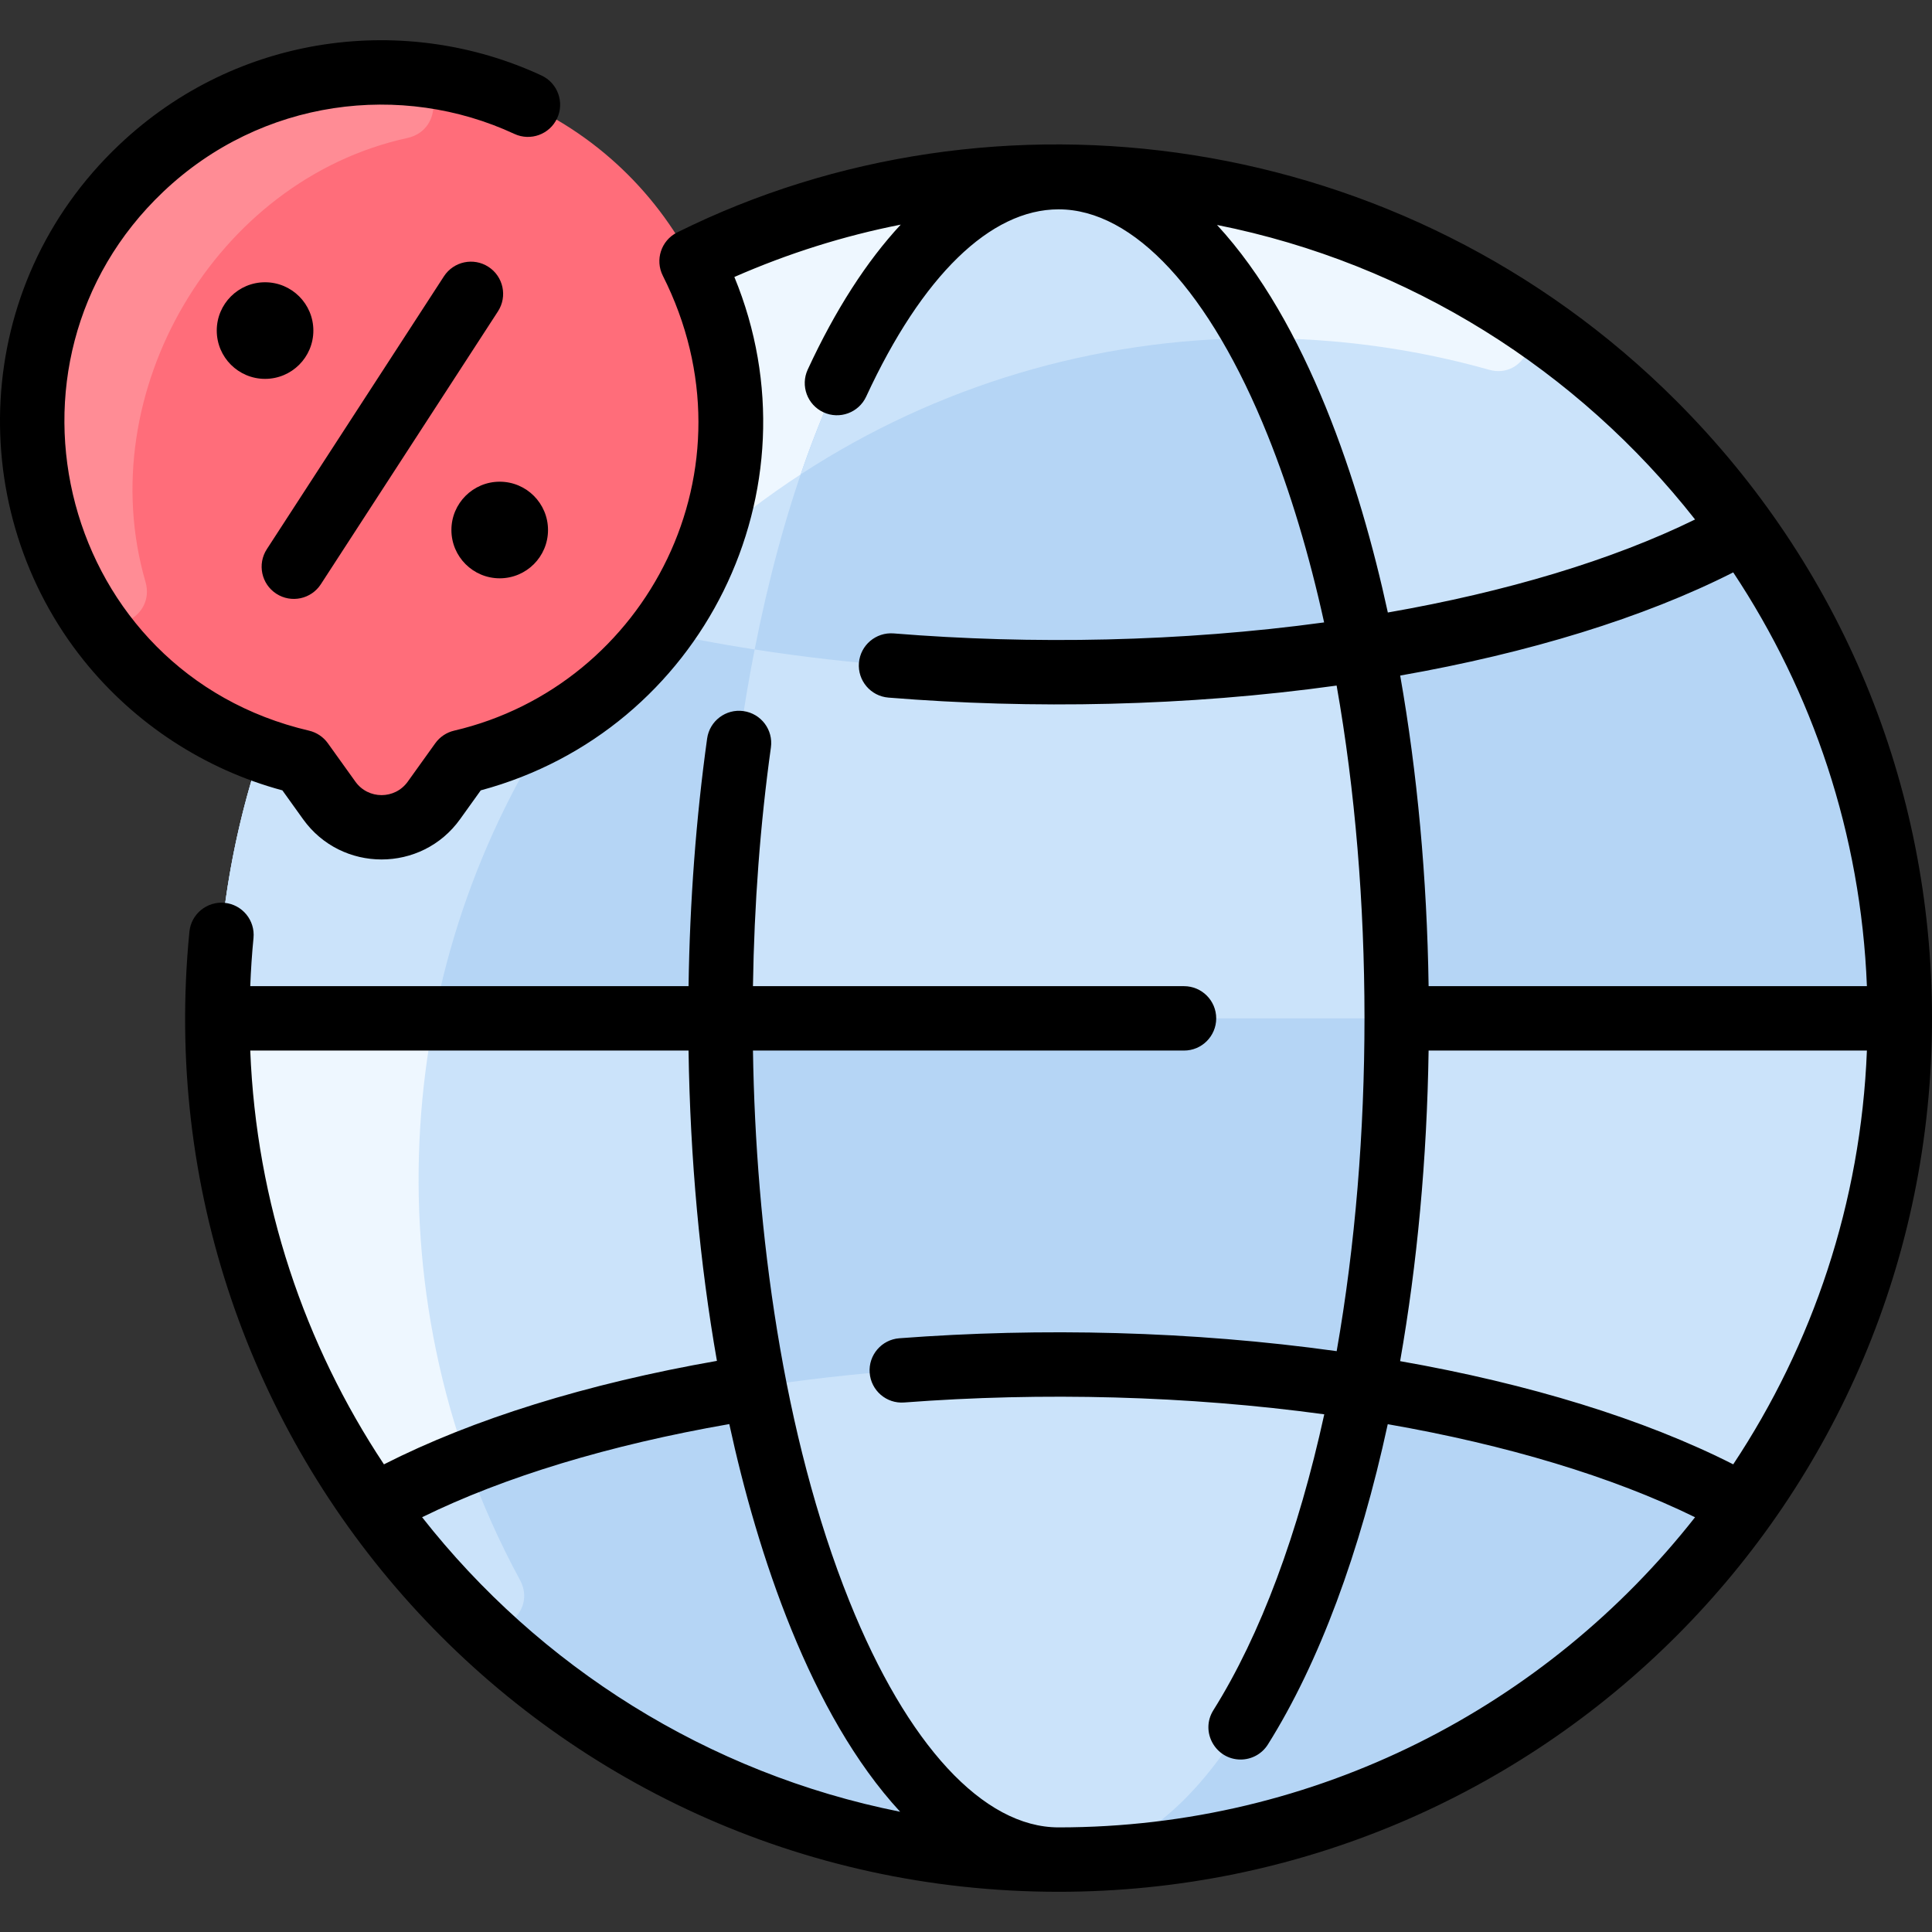 <svg id="Layer_1" enable-background="new 0 0 480.003 480.003" height="512" viewBox="0 0 480.003 480.003" width="512" xmlns="http://www.w3.org/2000/svg"><rect x="0" y="0" width="480.003" height="480.003" fill="#333333" stroke="none"/><path d="m472.003 253.009c0 120.626-101.762 215.963-221.84 208.61-67.407-4.103-126.772-40.266-161.92-93.95-45.632-69.394-45.72-159.793 0-229.32 78.511-119.915 252.279-126.786 340.18-13.08 28.307 36.548 43.58 81.251 43.58 127.74z" fill="#cbe3fa"/><path d="m116.113 363.259c-8.54 3.39-16.36 7.07-23.35 11.01-24.68-34.551-38.76-76.542-38.76-121.26h53.83c-6.888 35.495-4.711 73.88 8.28 110.25z" fill="#eef7ff"/><path d="m263.003 44.009c-25.68 0-48.66 28.67-64.06 73.84-16 10.44-30.48 23.01-43.03 37.31-24.87-5.97-46.38-13.96-63.15-23.41 37.889-53.201 100.187-87.74 170.24-87.74z" fill="#eef7ff"/><path d="m369.963 91.865c-18.396-5.187-37.657-7.855-57.531-7.855-13.65-24.77-30.42-39.53-48.56-39.99 40.034.102 79.09 11.744 112.582 33.427 7.674 4.966 2.306 16.898-6.491 14.418z" fill="#eef7ff"/><path d="m187.493 161.359c-5.44 27.67-8.49 58.77-8.49 91.65h-125c0-45.21 14.35-87.06 38.76-121.26 23.52 13.251 56.38 23.64 94.73 29.61z" fill="#b5d5f5"/><path d="m155.913 155.159c-24.182 27.544-40.978 61.152-48.08 97.85h-53.83c0-42.354 12.629-84.635 38.76-121.26 16.77 9.45 38.28 17.441 63.15 23.41z" fill="#cbe3fa"/><path d="m187.493 344.659c13.65 69.49 42.33 117.35 75.51 117.35-70.22 0-132.35-34.63-170.24-87.74 23.52-13.25 56.38-23.64 94.73-29.61z" fill="#b5d5f5"/><path d="m116.572 402.115c-8.679-8.522-16.744-17.881-23.809-27.846 6.99-3.94 14.81-7.62 23.35-11.01 3.603 10.105 7.982 19.899 13.08 29.296 4.393 8.097-6.048 16.014-12.621 9.56z" fill="#cbe3fa"/><g fill="#b5d5f5"><path d="m472.003 253.009h-125c0-32.88-3.05-63.98-8.49-91.65 38.35-5.97 71.21-16.36 94.73-29.61 24.41 34.2 38.76 76.05 38.76 121.26z"/><path d="m179.003 253.009h168c0 32.88-3.05 63.98-8.49 91.65-48.329-7.535-102.668-7.539-151.02 0-5.44-27.67-8.49-58.77-8.49-91.65z"/><path d="m433.243 374.269c-37.89 53.11-100.02 87.74-170.24 87.74 33.18 0 61.86-47.86 75.51-117.35 38.35 5.97 71.21 16.36 94.73 29.61z"/><path d="m263.003 44.009c33.18 0 61.86 47.86 75.51 117.35-48.329 7.535-102.668 7.539-151.02 0 13.65-69.49 42.33-117.35 75.51-117.35z"/></g><path d="m312.433 84.009c-40.402.096-79.65 11.757-113.49 33.84 15.4-45.17 38.38-73.84 64.06-73.84 21.953 0 38.77 20.657 49.43 40z" fill="#cbe3fa"/><path d="m99.483 18.129c-50.07-2.63-91.48 37.19-91.48 86.68 0 41.11 28.58 75.54 66.95 84.51l6.84 9.55c6.39 8.9 19.63 8.9 26.01 0l6.84-9.55c38.71-9.04 67.45-44 66.95-85.58-.55-45.48-36.69-83.22-82.11-85.61z" fill="#ff6d7a"/><path d="m101.191 34.288c-47.728 10.435-78.658 63.355-65.05 110.252 2.625 9.046-9.638 14.658-14.685 6.704-8.52-13.427-13.454-29.355-13.454-46.435 0-49.962 42.043-89.637 92.069-86.647 9.467.566 10.385 14.101 1.12 16.126z" fill="#ff8c95"/><g><path d="m416.445 99.567c-67.701-67.7-169.293-81.072-248.228-41.809-3.983 2.024-5.509 6.818-3.544 10.733 24.196 47.892-3.88 101.831-51.845 113.038-1.888.441-3.552 1.553-4.682 3.13l-6.843 9.546c-3.197 4.459-9.81 4.458-13.005-.001l-6.843-9.546c-1.13-1.576-2.793-2.688-4.682-3.129-61.405-14.348-81.329-91.073-36.201-133.894 24.434-23.184 59.279-27.364 87.222-14.368 4.007 1.863 8.765.126 10.627-3.881 1.863-4.006.125-8.764-3.881-10.627-33.398-15.531-75.383-10.812-104.982 17.27-37.023 35.131-38.508 90.992-8.707 128.099 12.595 15.683 30.013 27.047 49.308 32.234l5.135 7.163c9.562 13.342 29.45 13.344 39.014 0l5.135-7.163c55.097-14.811 84.748-74.799 63.01-127.547 13.351-5.858 27.157-10.209 41.336-13.007-8.445 9.084-16.244 21.166-23.109 36.004-1.855 4.01-.108 8.765 3.902 10.62 4.009 1.855 8.764.108 10.62-3.901 13.879-30 30.855-46.521 47.802-46.521 18.676 0 37.62 20.483 51.974 56.198 5.603 13.94 10.29 29.57 13.997 46.43-35.549 4.842-72.578 5.524-106.954 2.732-4.394-.345-8.263 2.923-8.621 7.326s2.922 8.264 7.326 8.621c35.698 2.9 74.106 2.187 111.357-2.989 9.203 52.109 9.256 112.783.011 165.365-36.019-5.007-73.394-5.876-108.653-3.204-4.405.334-7.706 4.177-7.372 8.582s4.164 7.718 8.582 7.373c34.391-2.609 70.422-1.684 104.361 2.942-6.446 29.451-15.819 54.821-27.552 73.513-3.375 5.378.579 12.254 6.768 12.254 2.662 0 5.264-1.327 6.783-3.748 12.763-20.332 22.897-47.828 29.774-79.568 29.445 5.133 55.732 13.012 76.351 23.118-36.83 46.886-94.024 77.055-158.132 77.055-18.676 0-37.62-20.483-51.974-56.198-16.564-41.213-23.28-92.228-23.959-136.802h107.094c4.418 0 8-3.582 8-8s-3.582-8-8-8h-107.096c.312-20.311 1.805-40.228 4.462-59.314.609-4.376-2.445-8.417-6.821-9.026-4.371-.611-8.417 2.445-9.026 6.821-2.757 19.81-4.301 40.47-4.614 61.52h-108.895c.157-4.005.416-8.004.806-11.958.433-4.397-2.78-8.313-7.177-8.746-4.402-.423-8.313 2.781-8.746 7.178-12.561 127.596 87.19 238.526 215.945 238.526 119.93 0 217-97.054 217-217 0-57.965-22.572-112.458-63.558-153.444zm-238.327 238.541c-32.322 5.664-60.617 14.464-82.728 25.707-19.704-29.707-31.724-64.924-33.215-102.806h108.892c.401 26.905 2.809 52.958 7.051 77.099zm-73.248 38.846c20.44-10.035 46.503-17.946 76.322-23.144 6.98 32.167 20.139 72.168 42.447 96.318-47.875-9.543-89.677-36.139-118.769-73.174zm197.496-321.064c47.876 9.544 89.677 36.139 118.769 73.174-20.614 10.104-46.893 17.98-76.329 23.114-6.957-32.052-20.101-72.104-42.44-96.288zm128.251 86.317c19.703 29.706 31.722 64.922 33.213 102.803h-108.893c-.4-26.93-2.812-53.008-7.062-77.167 31.971-5.618 60.526-14.367 82.742-25.636zm-82.759 195.967c4.234-24.084 6.674-50.181 7.078-77.165h108.894c-1.491 37.88-13.51 73.097-33.213 102.803-22.22-11.271-50.781-20.021-82.759-25.638z"/><path d="m68.647 147.508c3.704 2.407 8.66 1.352 11.066-2.354l44-67.789c2.405-3.706 1.351-8.66-2.355-11.065-3.704-2.406-8.66-1.351-11.066 2.354l-44 67.789c-2.405 3.706-1.351 8.66 2.355 11.065z"/><circle cx="124.153" cy="131.679" r="12"/><circle cx="65.853" cy="82.129" r="12"/></g></svg>